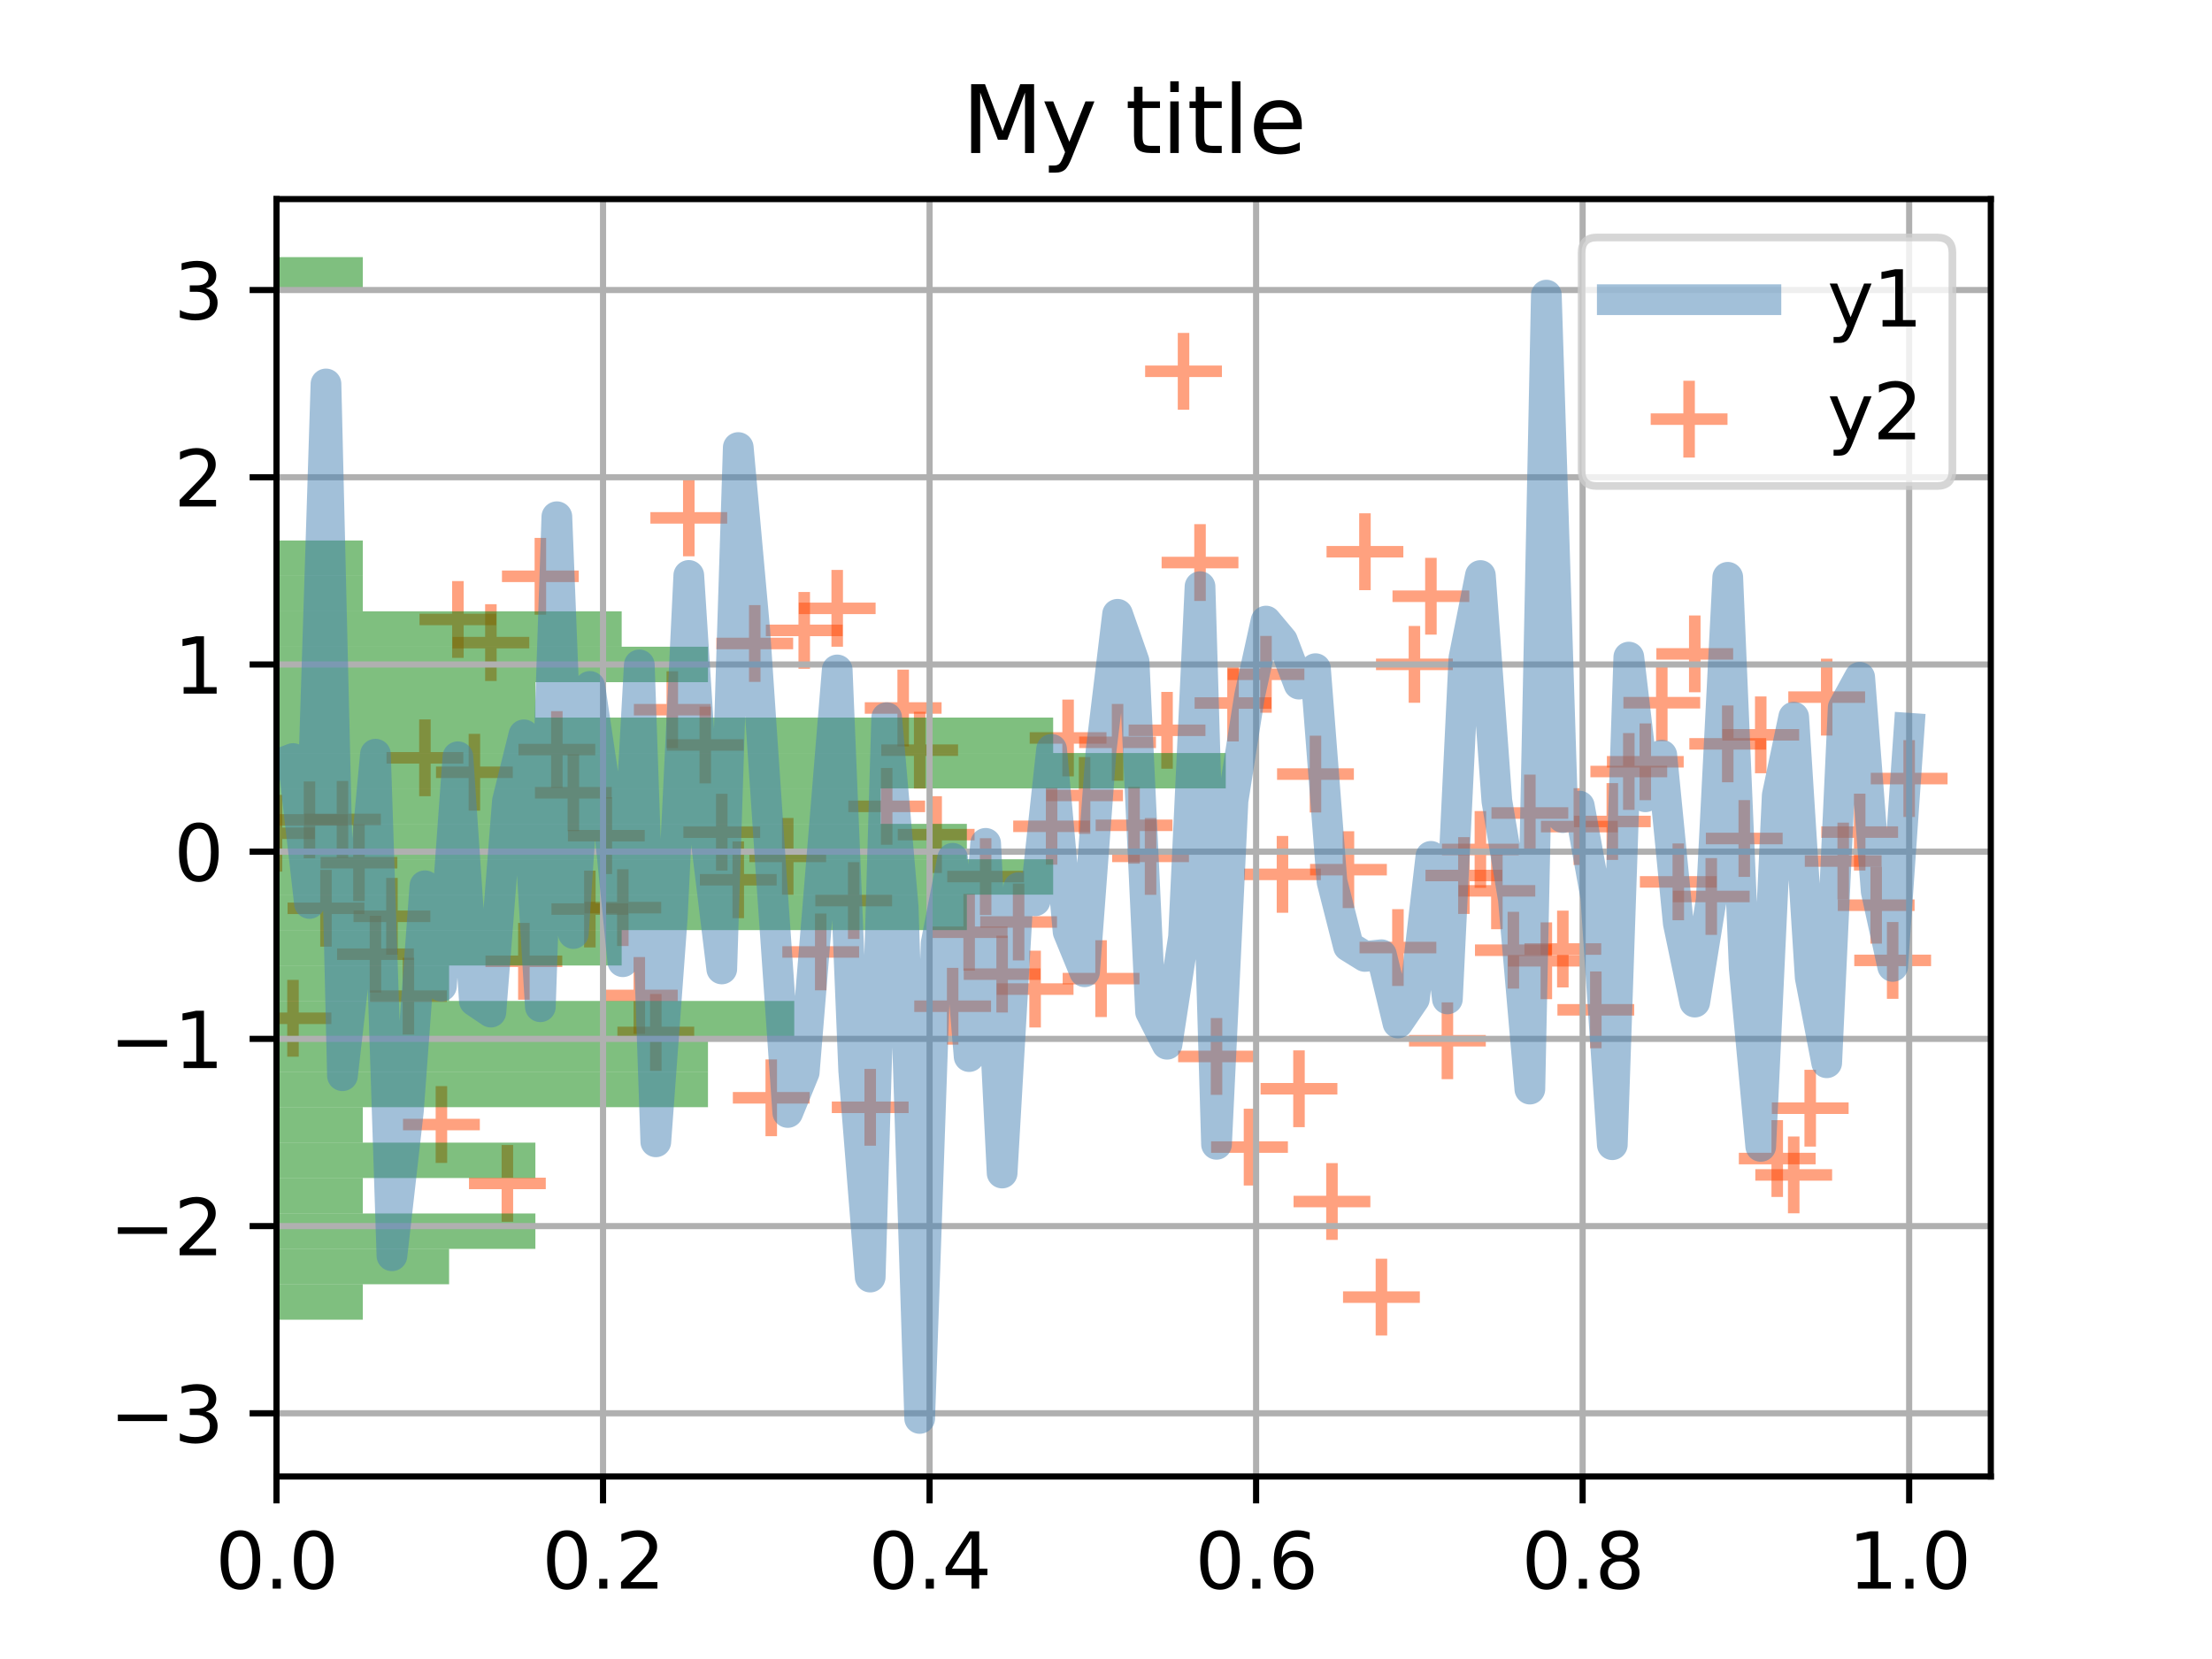 <?xml version="1.0" encoding="utf-8" standalone="no"?>
<!DOCTYPE svg PUBLIC "-//W3C//DTD SVG 1.1//EN"
  "http://www.w3.org/Graphics/SVG/1.1/DTD/svg11.dtd">
<svg xmlns:xlink="http://www.w3.org/1999/xlink" width="288pt" height="216pt" viewBox="0 0 288 216" xmlns="http://www.w3.org/2000/svg" version="1.1">
 <defs>
  <style type="text/css">*{stroke-linejoin: round; stroke-linecap: butt}</style>
 </defs>
 <g id="figure_1">
  <g id="patch_1">
   <path d="M 0 216 
L 288 216 
L 288 0 
L 0 0 
z
" style="fill: #ffffff"/>
  </g>
  <g id="axes_1">
   <g id="patch_2">
    <path d="M 36 192.24 
L 259.2 192.24 
L 259.2 25.92 
L 36 25.92 
z
" style="fill: #ffffff"/>
   </g>
   <g id="PathCollection_1">
    <defs>
     <path id="ma7cf4bc56c" d="M -5 0 
L 5 0 
M 0 5 
L 0 -5 
" style="stroke: #ff4500; stroke-opacity: 0.5; stroke-width: 1.5"/>
    </defs>
    <g clip-path="url(#pd2b15f7e9d)">
     <use xlink:href="#ma7cf4bc56c" x="36" y="108.49" style="fill: #ff4500; fill-opacity: 0.5; stroke: #ff4500; stroke-opacity: 0.5; stroke-width: 1.5"/>
     <use xlink:href="#ma7cf4bc56c" x="38.147" y="132.58" style="fill: #ff4500; fill-opacity: 0.5; stroke: #ff4500; stroke-opacity: 0.5; stroke-width: 1.5"/>
     <use xlink:href="#ma7cf4bc56c" x="40.294" y="106.748" style="fill: #ff4500; fill-opacity: 0.5; stroke: #ff4500; stroke-opacity: 0.5; stroke-width: 1.5"/>
     <use xlink:href="#ma7cf4bc56c" x="42.442" y="118.258" style="fill: #ff4500; fill-opacity: 0.5; stroke: #ff4500; stroke-opacity: 0.5; stroke-width: 1.5"/>
     <use xlink:href="#ma7cf4bc56c" x="44.589" y="106.687" style="fill: #ff4500; fill-opacity: 0.5; stroke: #ff4500; stroke-opacity: 0.5; stroke-width: 1.5"/>
     <use xlink:href="#ma7cf4bc56c" x="46.736" y="112.323" style="fill: #ff4500; fill-opacity: 0.5; stroke: #ff4500; stroke-opacity: 0.5; stroke-width: 1.5"/>
     <use xlink:href="#ma7cf4bc56c" x="48.883" y="124.235" style="fill: #ff4500; fill-opacity: 0.5; stroke: #ff4500; stroke-opacity: 0.5; stroke-width: 1.5"/>
     <use xlink:href="#ma7cf4bc56c" x="51.03" y="119.3" style="fill: #ff4500; fill-opacity: 0.5; stroke: #ff4500; stroke-opacity: 0.5; stroke-width: 1.5"/>
     <use xlink:href="#ma7cf4bc56c" x="53.177" y="129.698" style="fill: #ff4500; fill-opacity: 0.5; stroke: #ff4500; stroke-opacity: 0.5; stroke-width: 1.5"/>
     <use xlink:href="#ma7cf4bc56c" x="55.325" y="98.668" style="fill: #ff4500; fill-opacity: 0.5; stroke: #ff4500; stroke-opacity: 0.5; stroke-width: 1.5"/>
     <use xlink:href="#ma7cf4bc56c" x="57.472" y="146.413" style="fill: #ff4500; fill-opacity: 0.5; stroke: #ff4500; stroke-opacity: 0.5; stroke-width: 1.5"/>
     <use xlink:href="#ma7cf4bc56c" x="59.619" y="80.653" style="fill: #ff4500; fill-opacity: 0.5; stroke: #ff4500; stroke-opacity: 0.5; stroke-width: 1.5"/>
     <use xlink:href="#ma7cf4bc56c" x="61.766" y="100.549" style="fill: #ff4500; fill-opacity: 0.5; stroke: #ff4500; stroke-opacity: 0.5; stroke-width: 1.5"/>
     <use xlink:href="#ma7cf4bc56c" x="63.913" y="83.669" style="fill: #ff4500; fill-opacity: 0.5; stroke: #ff4500; stroke-opacity: 0.5; stroke-width: 1.5"/>
     <use xlink:href="#ma7cf4bc56c" x="66.061" y="154.079" style="fill: #ff4500; fill-opacity: 0.5; stroke: #ff4500; stroke-opacity: 0.5; stroke-width: 1.5"/>
     <use xlink:href="#ma7cf4bc56c" x="68.208" y="125.158" style="fill: #ff4500; fill-opacity: 0.5; stroke: #ff4500; stroke-opacity: 0.5; stroke-width: 1.5"/>
     <use xlink:href="#ma7cf4bc56c" x="70.355" y="75.034" style="fill: #ff4500; fill-opacity: 0.5; stroke: #ff4500; stroke-opacity: 0.5; stroke-width: 1.5"/>
     <use xlink:href="#ma7cf4bc56c" x="72.502" y="97.592" style="fill: #ff4500; fill-opacity: 0.5; stroke: #ff4500; stroke-opacity: 0.5; stroke-width: 1.5"/>
     <use xlink:href="#ma7cf4bc56c" x="74.649" y="103.22" style="fill: #ff4500; fill-opacity: 0.5; stroke: #ff4500; stroke-opacity: 0.5; stroke-width: 1.5"/>
     <use xlink:href="#ma7cf4bc56c" x="76.797" y="118.359" style="fill: #ff4500; fill-opacity: 0.5; stroke: #ff4500; stroke-opacity: 0.5; stroke-width: 1.5"/>
     <use xlink:href="#ma7cf4bc56c" x="78.944" y="108.806" style="fill: #ff4500; fill-opacity: 0.5; stroke: #ff4500; stroke-opacity: 0.5; stroke-width: 1.5"/>
     <use xlink:href="#ma7cf4bc56c" x="81.091" y="118.171" style="fill: #ff4500; fill-opacity: 0.5; stroke: #ff4500; stroke-opacity: 0.5; stroke-width: 1.5"/>
     <use xlink:href="#ma7cf4bc56c" x="83.238" y="129.606" style="fill: #ff4500; fill-opacity: 0.5; stroke: #ff4500; stroke-opacity: 0.5; stroke-width: 1.5"/>
     <use xlink:href="#ma7cf4bc56c" x="85.385" y="134.419" style="fill: #ff4500; fill-opacity: 0.5; stroke: #ff4500; stroke-opacity: 0.5; stroke-width: 1.5"/>
     <use xlink:href="#ma7cf4bc56c" x="87.532" y="92.401" style="fill: #ff4500; fill-opacity: 0.5; stroke: #ff4500; stroke-opacity: 0.5; stroke-width: 1.5"/>
     <use xlink:href="#ma7cf4bc56c" x="89.68" y="67.428" style="fill: #ff4500; fill-opacity: 0.5; stroke: #ff4500; stroke-opacity: 0.5; stroke-width: 1.5"/>
     <use xlink:href="#ma7cf4bc56c" x="91.827" y="96.996" style="fill: #ff4500; fill-opacity: 0.5; stroke: #ff4500; stroke-opacity: 0.5; stroke-width: 1.5"/>
     <use xlink:href="#ma7cf4bc56c" x="93.974" y="108.352" style="fill: #ff4500; fill-opacity: 0.5; stroke: #ff4500; stroke-opacity: 0.5; stroke-width: 1.5"/>
     <use xlink:href="#ma7cf4bc56c" x="96.121" y="114.545" style="fill: #ff4500; fill-opacity: 0.5; stroke: #ff4500; stroke-opacity: 0.5; stroke-width: 1.5"/>
     <use xlink:href="#ma7cf4bc56c" x="98.268" y="83.78" style="fill: #ff4500; fill-opacity: 0.5; stroke: #ff4500; stroke-opacity: 0.5; stroke-width: 1.5"/>
     <use xlink:href="#ma7cf4bc56c" x="100.416" y="142.932" style="fill: #ff4500; fill-opacity: 0.5; stroke: #ff4500; stroke-opacity: 0.5; stroke-width: 1.5"/>
     <use xlink:href="#ma7cf4bc56c" x="102.563" y="111.497" style="fill: #ff4500; fill-opacity: 0.5; stroke: #ff4500; stroke-opacity: 0.5; stroke-width: 1.5"/>
     <use xlink:href="#ma7cf4bc56c" x="104.71" y="82.076" style="fill: #ff4500; fill-opacity: 0.5; stroke: #ff4500; stroke-opacity: 0.5; stroke-width: 1.5"/>
     <use xlink:href="#ma7cf4bc56c" x="106.857" y="123.942" style="fill: #ff4500; fill-opacity: 0.5; stroke: #ff4500; stroke-opacity: 0.5; stroke-width: 1.5"/>
     <use xlink:href="#ma7cf4bc56c" x="109.004" y="79.207" style="fill: #ff4500; fill-opacity: 0.5; stroke: #ff4500; stroke-opacity: 0.5; stroke-width: 1.5"/>
     <use xlink:href="#ma7cf4bc56c" x="111.152" y="117.251" style="fill: #ff4500; fill-opacity: 0.5; stroke: #ff4500; stroke-opacity: 0.5; stroke-width: 1.5"/>
     <use xlink:href="#ma7cf4bc56c" x="113.299" y="144.168" style="fill: #ff4500; fill-opacity: 0.5; stroke: #ff4500; stroke-opacity: 0.5; stroke-width: 1.5"/>
     <use xlink:href="#ma7cf4bc56c" x="115.446" y="104.987" style="fill: #ff4500; fill-opacity: 0.5; stroke: #ff4500; stroke-opacity: 0.5; stroke-width: 1.5"/>
     <use xlink:href="#ma7cf4bc56c" x="117.593" y="92.181" style="fill: #ff4500; fill-opacity: 0.5; stroke: #ff4500; stroke-opacity: 0.5; stroke-width: 1.5"/>
     <use xlink:href="#ma7cf4bc56c" x="119.74" y="97.671" style="fill: #ff4500; fill-opacity: 0.5; stroke: #ff4500; stroke-opacity: 0.5; stroke-width: 1.5"/>
     <use xlink:href="#ma7cf4bc56c" x="121.887" y="108.667" style="fill: #ff4500; fill-opacity: 0.5; stroke: #ff4500; stroke-opacity: 0.5; stroke-width: 1.5"/>
     <use xlink:href="#ma7cf4bc56c" x="124.035" y="131.011" style="fill: #ff4500; fill-opacity: 0.5; stroke: #ff4500; stroke-opacity: 0.5; stroke-width: 1.5"/>
     <use xlink:href="#ma7cf4bc56c" x="126.182" y="121.379" style="fill: #ff4500; fill-opacity: 0.5; stroke: #ff4500; stroke-opacity: 0.5; stroke-width: 1.5"/>
     <use xlink:href="#ma7cf4bc56c" x="128.329" y="114.131" style="fill: #ff4500; fill-opacity: 0.5; stroke: #ff4500; stroke-opacity: 0.5; stroke-width: 1.5"/>
     <use xlink:href="#ma7cf4bc56c" x="130.476" y="126.829" style="fill: #ff4500; fill-opacity: 0.5; stroke: #ff4500; stroke-opacity: 0.5; stroke-width: 1.5"/>
     <use xlink:href="#ma7cf4bc56c" x="132.623" y="120.044" style="fill: #ff4500; fill-opacity: 0.5; stroke: #ff4500; stroke-opacity: 0.5; stroke-width: 1.5"/>
     <use xlink:href="#ma7cf4bc56c" x="134.771" y="128.777" style="fill: #ff4500; fill-opacity: 0.5; stroke: #ff4500; stroke-opacity: 0.5; stroke-width: 1.5"/>
     <use xlink:href="#ma7cf4bc56c" x="136.918" y="107.583" style="fill: #ff4500; fill-opacity: 0.5; stroke: #ff4500; stroke-opacity: 0.5; stroke-width: 1.5"/>
     <use xlink:href="#ma7cf4bc56c" x="139.065" y="96.082" style="fill: #ff4500; fill-opacity: 0.5; stroke: #ff4500; stroke-opacity: 0.5; stroke-width: 1.5"/>
     <use xlink:href="#ma7cf4bc56c" x="141.212" y="103.569" style="fill: #ff4500; fill-opacity: 0.5; stroke: #ff4500; stroke-opacity: 0.5; stroke-width: 1.5"/>
     <use xlink:href="#ma7cf4bc56c" x="143.359" y="127.416" style="fill: #ff4500; fill-opacity: 0.5; stroke: #ff4500; stroke-opacity: 0.5; stroke-width: 1.5"/>
     <use xlink:href="#ma7cf4bc56c" x="145.506" y="96.651" style="fill: #ff4500; fill-opacity: 0.5; stroke: #ff4500; stroke-opacity: 0.5; stroke-width: 1.5"/>
     <use xlink:href="#ma7cf4bc56c" x="147.654" y="107.453" style="fill: #ff4500; fill-opacity: 0.5; stroke: #ff4500; stroke-opacity: 0.5; stroke-width: 1.5"/>
     <use xlink:href="#ma7cf4bc56c" x="149.801" y="111.504" style="fill: #ff4500; fill-opacity: 0.5; stroke: #ff4500; stroke-opacity: 0.5; stroke-width: 1.5"/>
     <use xlink:href="#ma7cf4bc56c" x="151.948" y="95.084" style="fill: #ff4500; fill-opacity: 0.5; stroke: #ff4500; stroke-opacity: 0.5; stroke-width: 1.5"/>
     <use xlink:href="#ma7cf4bc56c" x="154.095" y="48.344" style="fill: #ff4500; fill-opacity: 0.5; stroke: #ff4500; stroke-opacity: 0.5; stroke-width: 1.5"/>
     <use xlink:href="#ma7cf4bc56c" x="156.242" y="73.243" style="fill: #ff4500; fill-opacity: 0.5; stroke: #ff4500; stroke-opacity: 0.5; stroke-width: 1.5"/>
     <use xlink:href="#ma7cf4bc56c" x="158.39" y="137.548" style="fill: #ff4500; fill-opacity: 0.5; stroke: #ff4500; stroke-opacity: 0.5; stroke-width: 1.5"/>
     <use xlink:href="#ma7cf4bc56c" x="160.537" y="91.536" style="fill: #ff4500; fill-opacity: 0.5; stroke: #ff4500; stroke-opacity: 0.5; stroke-width: 1.5"/>
     <use xlink:href="#ma7cf4bc56c" x="162.684" y="149.35" style="fill: #ff4500; fill-opacity: 0.5; stroke: #ff4500; stroke-opacity: 0.5; stroke-width: 1.5"/>
     <use xlink:href="#ma7cf4bc56c" x="164.831" y="87.795" style="fill: #ff4500; fill-opacity: 0.5; stroke: #ff4500; stroke-opacity: 0.5; stroke-width: 1.5"/>
     <use xlink:href="#ma7cf4bc56c" x="166.978" y="113.841" style="fill: #ff4500; fill-opacity: 0.5; stroke: #ff4500; stroke-opacity: 0.5; stroke-width: 1.5"/>
     <use xlink:href="#ma7cf4bc56c" x="169.126" y="141.755" style="fill: #ff4500; fill-opacity: 0.5; stroke: #ff4500; stroke-opacity: 0.5; stroke-width: 1.5"/>
     <use xlink:href="#ma7cf4bc56c" x="171.273" y="100.784" style="fill: #ff4500; fill-opacity: 0.5; stroke: #ff4500; stroke-opacity: 0.5; stroke-width: 1.5"/>
     <use xlink:href="#ma7cf4bc56c" x="173.42" y="156.437" style="fill: #ff4500; fill-opacity: 0.5; stroke: #ff4500; stroke-opacity: 0.5; stroke-width: 1.5"/>
     <use xlink:href="#ma7cf4bc56c" x="175.567" y="113.23" style="fill: #ff4500; fill-opacity: 0.5; stroke: #ff4500; stroke-opacity: 0.5; stroke-width: 1.5"/>
     <use xlink:href="#ma7cf4bc56c" x="177.714" y="71.835" style="fill: #ff4500; fill-opacity: 0.5; stroke: #ff4500; stroke-opacity: 0.5; stroke-width: 1.5"/>
     <use xlink:href="#ma7cf4bc56c" x="179.861" y="168.882" style="fill: #ff4500; fill-opacity: 0.5; stroke: #ff4500; stroke-opacity: 0.5; stroke-width: 1.5"/>
     <use xlink:href="#ma7cf4bc56c" x="182.009" y="123.371" style="fill: #ff4500; fill-opacity: 0.5; stroke: #ff4500; stroke-opacity: 0.5; stroke-width: 1.5"/>
     <use xlink:href="#ma7cf4bc56c" x="184.156" y="86.5" style="fill: #ff4500; fill-opacity: 0.5; stroke: #ff4500; stroke-opacity: 0.5; stroke-width: 1.5"/>
     <use xlink:href="#ma7cf4bc56c" x="186.303" y="77.629" style="fill: #ff4500; fill-opacity: 0.5; stroke: #ff4500; stroke-opacity: 0.5; stroke-width: 1.5"/>
     <use xlink:href="#ma7cf4bc56c" x="188.45" y="135.504" style="fill: #ff4500; fill-opacity: 0.5; stroke: #ff4500; stroke-opacity: 0.5; stroke-width: 1.5"/>
     <use xlink:href="#ma7cf4bc56c" x="190.597" y="113.992" style="fill: #ff4500; fill-opacity: 0.5; stroke: #ff4500; stroke-opacity: 0.5; stroke-width: 1.5"/>
     <use xlink:href="#ma7cf4bc56c" x="192.745" y="110.6" style="fill: #ff4500; fill-opacity: 0.5; stroke: #ff4500; stroke-opacity: 0.5; stroke-width: 1.5"/>
     <use xlink:href="#ma7cf4bc56c" x="194.892" y="115.985" style="fill: #ff4500; fill-opacity: 0.5; stroke: #ff4500; stroke-opacity: 0.5; stroke-width: 1.5"/>
     <use xlink:href="#ma7cf4bc56c" x="197.039" y="123.716" style="fill: #ff4500; fill-opacity: 0.5; stroke: #ff4500; stroke-opacity: 0.5; stroke-width: 1.5"/>
     <use xlink:href="#ma7cf4bc56c" x="199.186" y="105.854" style="fill: #ff4500; fill-opacity: 0.5; stroke: #ff4500; stroke-opacity: 0.5; stroke-width: 1.5"/>
     <use xlink:href="#ma7cf4bc56c" x="201.333" y="125.091" style="fill: #ff4500; fill-opacity: 0.5; stroke: #ff4500; stroke-opacity: 0.5; stroke-width: 1.5"/>
     <use xlink:href="#ma7cf4bc56c" x="203.481" y="123.564" style="fill: #ff4500; fill-opacity: 0.5; stroke: #ff4500; stroke-opacity: 0.5; stroke-width: 1.5"/>
     <use xlink:href="#ma7cf4bc56c" x="205.628" y="107.621" style="fill: #ff4500; fill-opacity: 0.5; stroke: #ff4500; stroke-opacity: 0.5; stroke-width: 1.5"/>
     <use xlink:href="#ma7cf4bc56c" x="207.775" y="131.479" style="fill: #ff4500; fill-opacity: 0.5; stroke: #ff4500; stroke-opacity: 0.5; stroke-width: 1.5"/>
     <use xlink:href="#ma7cf4bc56c" x="209.922" y="106.956" style="fill: #ff4500; fill-opacity: 0.5; stroke: #ff4500; stroke-opacity: 0.5; stroke-width: 1.5"/>
     <use xlink:href="#ma7cf4bc56c" x="212.069" y="100.449" style="fill: #ff4500; fill-opacity: 0.5; stroke: #ff4500; stroke-opacity: 0.5; stroke-width: 1.5"/>
     <use xlink:href="#ma7cf4bc56c" x="214.216" y="99.185" style="fill: #ff4500; fill-opacity: 0.5; stroke: #ff4500; stroke-opacity: 0.5; stroke-width: 1.5"/>
     <use xlink:href="#ma7cf4bc56c" x="216.364" y="91.493" style="fill: #ff4500; fill-opacity: 0.5; stroke: #ff4500; stroke-opacity: 0.5; stroke-width: 1.5"/>
     <use xlink:href="#ma7cf4bc56c" x="218.511" y="114.818" style="fill: #ff4500; fill-opacity: 0.5; stroke: #ff4500; stroke-opacity: 0.5; stroke-width: 1.5"/>
     <use xlink:href="#ma7cf4bc56c" x="220.658" y="85.136" style="fill: #ff4500; fill-opacity: 0.5; stroke: #ff4500; stroke-opacity: 0.5; stroke-width: 1.5"/>
     <use xlink:href="#ma7cf4bc56c" x="222.805" y="116.722" style="fill: #ff4500; fill-opacity: 0.5; stroke: #ff4500; stroke-opacity: 0.5; stroke-width: 1.5"/>
     <use xlink:href="#ma7cf4bc56c" x="224.952" y="96.85" style="fill: #ff4500; fill-opacity: 0.5; stroke: #ff4500; stroke-opacity: 0.5; stroke-width: 1.5"/>
     <use xlink:href="#ma7cf4bc56c" x="227.1" y="109.17" style="fill: #ff4500; fill-opacity: 0.5; stroke: #ff4500; stroke-opacity: 0.5; stroke-width: 1.5"/>
     <use xlink:href="#ma7cf4bc56c" x="229.247" y="95.676" style="fill: #ff4500; fill-opacity: 0.5; stroke: #ff4500; stroke-opacity: 0.5; stroke-width: 1.5"/>
     <use xlink:href="#ma7cf4bc56c" x="231.394" y="150.842" style="fill: #ff4500; fill-opacity: 0.5; stroke: #ff4500; stroke-opacity: 0.5; stroke-width: 1.5"/>
     <use xlink:href="#ma7cf4bc56c" x="233.541" y="152.973" style="fill: #ff4500; fill-opacity: 0.5; stroke: #ff4500; stroke-opacity: 0.5; stroke-width: 1.5"/>
     <use xlink:href="#ma7cf4bc56c" x="235.688" y="144.283" style="fill: #ff4500; fill-opacity: 0.5; stroke: #ff4500; stroke-opacity: 0.5; stroke-width: 1.5"/>
     <use xlink:href="#ma7cf4bc56c" x="237.835" y="90.766" style="fill: #ff4500; fill-opacity: 0.5; stroke: #ff4500; stroke-opacity: 0.5; stroke-width: 1.5"/>
     <use xlink:href="#ma7cf4bc56c" x="239.983" y="112.108" style="fill: #ff4500; fill-opacity: 0.5; stroke: #ff4500; stroke-opacity: 0.5; stroke-width: 1.5"/>
     <use xlink:href="#ma7cf4bc56c" x="242.13" y="108.338" style="fill: #ff4500; fill-opacity: 0.5; stroke: #ff4500; stroke-opacity: 0.5; stroke-width: 1.5"/>
     <use xlink:href="#ma7cf4bc56c" x="244.277" y="117.858" style="fill: #ff4500; fill-opacity: 0.5; stroke: #ff4500; stroke-opacity: 0.5; stroke-width: 1.5"/>
     <use xlink:href="#ma7cf4bc56c" x="246.424" y="125.044" style="fill: #ff4500; fill-opacity: 0.5; stroke: #ff4500; stroke-opacity: 0.5; stroke-width: 1.5"/>
     <use xlink:href="#ma7cf4bc56c" x="248.571" y="101.368" style="fill: #ff4500; fill-opacity: 0.5; stroke: #ff4500; stroke-opacity: 0.5; stroke-width: 1.5"/>
    </g>
   </g>
   <g id="patch_3">
    <path d="M 36 171.823 
L 47.236 171.823 
L 47.236 167.212 
L 36 167.212 
z
" clip-path="url(#pd2b15f7e9d)" style="fill: #008000; opacity: 0.5"/>
   </g>
   <g id="patch_4">
    <path d="M 36 167.212 
L 58.471 167.212 
L 58.471 162.6 
L 36 162.6 
z
" clip-path="url(#pd2b15f7e9d)" style="fill: #008000; opacity: 0.5"/>
   </g>
   <g id="patch_5">
    <path d="M 36 162.6 
L 69.707 162.6 
L 69.707 157.989 
L 36 157.989 
z
" clip-path="url(#pd2b15f7e9d)" style="fill: #008000; opacity: 0.5"/>
   </g>
   <g id="patch_6">
    <path d="M 36 157.989 
L 47.236 157.989 
L 47.236 153.378 
L 36 153.378 
z
" clip-path="url(#pd2b15f7e9d)" style="fill: #008000; opacity: 0.5"/>
   </g>
   <g id="patch_7">
    <path d="M 36 153.378 
L 69.707 153.378 
L 69.707 148.766 
L 36 148.766 
z
" clip-path="url(#pd2b15f7e9d)" style="fill: #008000; opacity: 0.5"/>
   </g>
   <g id="patch_8">
    <path d="M 36 148.766 
L 47.236 148.766 
L 47.236 144.155 
L 36 144.155 
z
" clip-path="url(#pd2b15f7e9d)" style="fill: #008000; opacity: 0.5"/>
   </g>
   <g id="patch_9">
    <path d="M 36 144.155 
L 92.178 144.155 
L 92.178 139.543 
L 36 139.543 
z
" clip-path="url(#pd2b15f7e9d)" style="fill: #008000; opacity: 0.5"/>
   </g>
   <g id="patch_10">
    <path d="M 36 139.543 
L 92.178 139.543 
L 92.178 134.932 
L 36 134.932 
z
" clip-path="url(#pd2b15f7e9d)" style="fill: #008000; opacity: 0.5"/>
   </g>
   <g id="patch_11">
    <path d="M 36 134.932 
L 103.413 134.932 
L 103.413 130.32 
L 36 130.32 
z
" clip-path="url(#pd2b15f7e9d)" style="fill: #008000; opacity: 0.5"/>
   </g>
   <g id="patch_12">
    <path d="M 36 130.32 
L 58.471 130.32 
L 58.471 125.709 
L 36 125.709 
z
" clip-path="url(#pd2b15f7e9d)" style="fill: #008000; opacity: 0.5"/>
   </g>
   <g id="patch_13">
    <path d="M 36 125.709 
L 80.942 125.709 
L 80.942 121.097 
L 36 121.097 
z
" clip-path="url(#pd2b15f7e9d)" style="fill: #008000; opacity: 0.5"/>
   </g>
   <g id="patch_14">
    <path d="M 36 121.097 
L 125.884 121.097 
L 125.884 116.486 
L 36 116.486 
z
" clip-path="url(#pd2b15f7e9d)" style="fill: #008000; opacity: 0.5"/>
   </g>
   <g id="patch_15">
    <path d="M 36 116.486 
L 137.12 116.486 
L 137.12 111.875 
L 36 111.875 
z
" clip-path="url(#pd2b15f7e9d)" style="fill: #008000; opacity: 0.5"/>
   </g>
   <g id="patch_16">
    <path d="M 36 111.875 
L 125.884 111.875 
L 125.884 107.263 
L 36 107.263 
z
" clip-path="url(#pd2b15f7e9d)" style="fill: #008000; opacity: 0.5"/>
   </g>
   <g id="patch_17">
    <path d="M 36 107.263 
L 114.649 107.263 
L 114.649 102.652 
L 36 102.652 
z
" clip-path="url(#pd2b15f7e9d)" style="fill: #008000; opacity: 0.5"/>
   </g>
   <g id="patch_18">
    <path d="M 36 102.652 
L 159.591 102.652 
L 159.591 98.04 
L 36 98.04 
z
" clip-path="url(#pd2b15f7e9d)" style="fill: #008000; opacity: 0.5"/>
   </g>
   <g id="patch_19">
    <path d="M 36 98.04 
L 137.12 98.04 
L 137.12 93.429 
L 36 93.429 
z
" clip-path="url(#pd2b15f7e9d)" style="fill: #008000; opacity: 0.5"/>
   </g>
   <g id="patch_20">
    <path d="M 36 93.429 
L 69.707 93.429 
L 69.707 88.817 
L 36 88.817 
z
" clip-path="url(#pd2b15f7e9d)" style="fill: #008000; opacity: 0.5"/>
   </g>
   <g id="patch_21">
    <path d="M 36 88.817 
L 92.178 88.817 
L 92.178 84.206 
L 36 84.206 
z
" clip-path="url(#pd2b15f7e9d)" style="fill: #008000; opacity: 0.5"/>
   </g>
   <g id="patch_22">
    <path d="M 36 84.206 
L 80.942 84.206 
L 80.942 79.594 
L 36 79.594 
z
" clip-path="url(#pd2b15f7e9d)" style="fill: #008000; opacity: 0.5"/>
   </g>
   <g id="patch_23">
    <path d="M 36 79.594 
L 47.236 79.594 
L 47.236 74.983 
L 36 74.983 
z
" clip-path="url(#pd2b15f7e9d)" style="fill: #008000; opacity: 0.5"/>
   </g>
   <g id="patch_24">
    <path d="M 36 74.983 
L 47.236 74.983 
L 47.236 70.372 
L 36 70.372 
z
" clip-path="url(#pd2b15f7e9d)" style="fill: #008000; opacity: 0.5"/>
   </g>
   <g id="patch_25">
    <path d="M 36 70.372 
L 36 70.372 
L 36 65.76 
L 36 65.76 
z
" clip-path="url(#pd2b15f7e9d)" style="fill: #008000; opacity: 0.5"/>
   </g>
   <g id="patch_26">
    <path d="M 36 65.76 
L 36 65.76 
L 36 61.149 
L 36 61.149 
z
" clip-path="url(#pd2b15f7e9d)" style="fill: #008000; opacity: 0.5"/>
   </g>
   <g id="patch_27">
    <path d="M 36 61.149 
L 36 61.149 
L 36 56.537 
L 36 56.537 
z
" clip-path="url(#pd2b15f7e9d)" style="fill: #008000; opacity: 0.5"/>
   </g>
   <g id="patch_28">
    <path d="M 36 56.537 
L 36 56.537 
L 36 51.926 
L 36 51.926 
z
" clip-path="url(#pd2b15f7e9d)" style="fill: #008000; opacity: 0.5"/>
   </g>
   <g id="patch_29">
    <path d="M 36 51.926 
L 36 51.926 
L 36 47.314 
L 36 47.314 
z
" clip-path="url(#pd2b15f7e9d)" style="fill: #008000; opacity: 0.5"/>
   </g>
   <g id="patch_30">
    <path d="M 36 47.314 
L 36 47.314 
L 36 42.703 
L 36 42.703 
z
" clip-path="url(#pd2b15f7e9d)" style="fill: #008000; opacity: 0.5"/>
   </g>
   <g id="patch_31">
    <path d="M 36 42.703 
L 36 42.703 
L 36 38.091 
L 36 38.091 
z
" clip-path="url(#pd2b15f7e9d)" style="fill: #008000; opacity: 0.5"/>
   </g>
   <g id="patch_32">
    <path d="M 36 38.091 
L 47.236 38.091 
L 47.236 33.48 
L 36 33.48 
z
" clip-path="url(#pd2b15f7e9d)" style="fill: #008000; opacity: 0.5"/>
   </g>
   <g id="matplotlib.axis_1">
    <g id="xtick_1">
     <g id="line2d_1">
      <path d="M 36 192.24 
L 36 25.92 
" clip-path="url(#pd2b15f7e9d)" style="fill: none; stroke: #b0b0b0; stroke-width: 0.8; stroke-linecap: square"/>
     </g>
     <g id="line2d_2">
      <defs>
       <path id="mc798544a33" d="M 0 0 
L 0 3.5 
" style="stroke: #000000; stroke-width: 0.8"/>
      </defs>
      <g>
       <use xlink:href="#mc798544a33" x="36" y="192.24" style="stroke: #000000; stroke-width: 0.8"/>
      </g>
     </g>
     <g id="text_1">
      <!-- 0.0 -->
      <g transform="translate(28.048 206.838)scale(0.1 -0.1)">
       <defs>
        <path id="DejaVuSans-30" d="M 2034 4250 
Q 1547 4250 1301 3770 
Q 1056 3291 1056 2328 
Q 1056 1369 1301 889 
Q 1547 409 2034 409 
Q 2525 409 2770 889 
Q 3016 1369 3016 2328 
Q 3016 3291 2770 3770 
Q 2525 4250 2034 4250 
z
M 2034 4750 
Q 2819 4750 3233 4129 
Q 3647 3509 3647 2328 
Q 3647 1150 3233 529 
Q 2819 -91 2034 -91 
Q 1250 -91 836 529 
Q 422 1150 422 2328 
Q 422 3509 836 4129 
Q 1250 4750 2034 4750 
z
" transform="scale(0.016)"/>
        <path id="DejaVuSans-2e" d="M 684 794 
L 1344 794 
L 1344 0 
L 684 0 
L 684 794 
z
" transform="scale(0.016)"/>
       </defs>
       <use xlink:href="#DejaVuSans-30"/>
       <use xlink:href="#DejaVuSans-2e" x="63.623"/>
       <use xlink:href="#DejaVuSans-30" x="95.41"/>
      </g>
     </g>
    </g>
    <g id="xtick_2">
     <g id="line2d_3">
      <path d="M 78.514 192.24 
L 78.514 25.92 
" clip-path="url(#pd2b15f7e9d)" style="fill: none; stroke: #b0b0b0; stroke-width: 0.8; stroke-linecap: square"/>
     </g>
     <g id="line2d_4">
      <g>
       <use xlink:href="#mc798544a33" x="78.514" y="192.24" style="stroke: #000000; stroke-width: 0.8"/>
      </g>
     </g>
     <g id="text_2">
      <!-- 0.2 -->
      <g transform="translate(70.563 206.838)scale(0.1 -0.1)">
       <defs>
        <path id="DejaVuSans-32" d="M 1228 531 
L 3431 531 
L 3431 0 
L 469 0 
L 469 531 
Q 828 903 1448 1529 
Q 2069 2156 2228 2338 
Q 2531 2678 2651 2914 
Q 2772 3150 2772 3378 
Q 2772 3750 2511 3984 
Q 2250 4219 1831 4219 
Q 1534 4219 1204 4116 
Q 875 4013 500 3803 
L 500 4441 
Q 881 4594 1212 4672 
Q 1544 4750 1819 4750 
Q 2544 4750 2975 4387 
Q 3406 4025 3406 3419 
Q 3406 3131 3298 2873 
Q 3191 2616 2906 2266 
Q 2828 2175 2409 1742 
Q 1991 1309 1228 531 
z
" transform="scale(0.016)"/>
       </defs>
       <use xlink:href="#DejaVuSans-30"/>
       <use xlink:href="#DejaVuSans-2e" x="63.623"/>
       <use xlink:href="#DejaVuSans-32" x="95.41"/>
      </g>
     </g>
    </g>
    <g id="xtick_3">
     <g id="line2d_5">
      <path d="M 121.029 192.24 
L 121.029 25.92 
" clip-path="url(#pd2b15f7e9d)" style="fill: none; stroke: #b0b0b0; stroke-width: 0.8; stroke-linecap: square"/>
     </g>
     <g id="line2d_6">
      <g>
       <use xlink:href="#mc798544a33" x="121.029" y="192.24" style="stroke: #000000; stroke-width: 0.8"/>
      </g>
     </g>
     <g id="text_3">
      <!-- 0.4 -->
      <g transform="translate(113.077 206.838)scale(0.1 -0.1)">
       <defs>
        <path id="DejaVuSans-34" d="M 2419 4116 
L 825 1625 
L 2419 1625 
L 2419 4116 
z
M 2253 4666 
L 3047 4666 
L 3047 1625 
L 3713 1625 
L 3713 1100 
L 3047 1100 
L 3047 0 
L 2419 0 
L 2419 1100 
L 313 1100 
L 313 1709 
L 2253 4666 
z
" transform="scale(0.016)"/>
       </defs>
       <use xlink:href="#DejaVuSans-30"/>
       <use xlink:href="#DejaVuSans-2e" x="63.623"/>
       <use xlink:href="#DejaVuSans-34" x="95.41"/>
      </g>
     </g>
    </g>
    <g id="xtick_4">
     <g id="line2d_7">
      <path d="M 163.543 192.24 
L 163.543 25.92 
" clip-path="url(#pd2b15f7e9d)" style="fill: none; stroke: #b0b0b0; stroke-width: 0.8; stroke-linecap: square"/>
     </g>
     <g id="line2d_8">
      <g>
       <use xlink:href="#mc798544a33" x="163.543" y="192.24" style="stroke: #000000; stroke-width: 0.8"/>
      </g>
     </g>
     <g id="text_4">
      <!-- 0.6 -->
      <g transform="translate(155.591 206.838)scale(0.1 -0.1)">
       <defs>
        <path id="DejaVuSans-36" d="M 2113 2584 
Q 1688 2584 1439 2293 
Q 1191 2003 1191 1497 
Q 1191 994 1439 701 
Q 1688 409 2113 409 
Q 2538 409 2786 701 
Q 3034 994 3034 1497 
Q 3034 2003 2786 2293 
Q 2538 2584 2113 2584 
z
M 3366 4563 
L 3366 3988 
Q 3128 4100 2886 4159 
Q 2644 4219 2406 4219 
Q 1781 4219 1451 3797 
Q 1122 3375 1075 2522 
Q 1259 2794 1537 2939 
Q 1816 3084 2150 3084 
Q 2853 3084 3261 2657 
Q 3669 2231 3669 1497 
Q 3669 778 3244 343 
Q 2819 -91 2113 -91 
Q 1303 -91 875 529 
Q 447 1150 447 2328 
Q 447 3434 972 4092 
Q 1497 4750 2381 4750 
Q 2619 4750 2861 4703 
Q 3103 4656 3366 4563 
z
" transform="scale(0.016)"/>
       </defs>
       <use xlink:href="#DejaVuSans-30"/>
       <use xlink:href="#DejaVuSans-2e" x="63.623"/>
       <use xlink:href="#DejaVuSans-36" x="95.41"/>
      </g>
     </g>
    </g>
    <g id="xtick_5">
     <g id="line2d_9">
      <path d="M 206.057 192.24 
L 206.057 25.92 
" clip-path="url(#pd2b15f7e9d)" style="fill: none; stroke: #b0b0b0; stroke-width: 0.8; stroke-linecap: square"/>
     </g>
     <g id="line2d_10">
      <g>
       <use xlink:href="#mc798544a33" x="206.057" y="192.24" style="stroke: #000000; stroke-width: 0.8"/>
      </g>
     </g>
     <g id="text_5">
      <!-- 0.8 -->
      <g transform="translate(198.106 206.838)scale(0.1 -0.1)">
       <defs>
        <path id="DejaVuSans-38" d="M 2034 2216 
Q 1584 2216 1326 1975 
Q 1069 1734 1069 1313 
Q 1069 891 1326 650 
Q 1584 409 2034 409 
Q 2484 409 2743 651 
Q 3003 894 3003 1313 
Q 3003 1734 2745 1975 
Q 2488 2216 2034 2216 
z
M 1403 2484 
Q 997 2584 770 2862 
Q 544 3141 544 3541 
Q 544 4100 942 4425 
Q 1341 4750 2034 4750 
Q 2731 4750 3128 4425 
Q 3525 4100 3525 3541 
Q 3525 3141 3298 2862 
Q 3072 2584 2669 2484 
Q 3125 2378 3379 2068 
Q 3634 1759 3634 1313 
Q 3634 634 3220 271 
Q 2806 -91 2034 -91 
Q 1263 -91 848 271 
Q 434 634 434 1313 
Q 434 1759 690 2068 
Q 947 2378 1403 2484 
z
M 1172 3481 
Q 1172 3119 1398 2916 
Q 1625 2713 2034 2713 
Q 2441 2713 2670 2916 
Q 2900 3119 2900 3481 
Q 2900 3844 2670 4047 
Q 2441 4250 2034 4250 
Q 1625 4250 1398 4047 
Q 1172 3844 1172 3481 
z
" transform="scale(0.016)"/>
       </defs>
       <use xlink:href="#DejaVuSans-30"/>
       <use xlink:href="#DejaVuSans-2e" x="63.623"/>
       <use xlink:href="#DejaVuSans-38" x="95.41"/>
      </g>
     </g>
    </g>
    <g id="xtick_6">
     <g id="line2d_11">
      <path d="M 248.571 192.24 
L 248.571 25.92 
" clip-path="url(#pd2b15f7e9d)" style="fill: none; stroke: #b0b0b0; stroke-width: 0.8; stroke-linecap: square"/>
     </g>
     <g id="line2d_12">
      <g>
       <use xlink:href="#mc798544a33" x="248.571" y="192.24" style="stroke: #000000; stroke-width: 0.8"/>
      </g>
     </g>
     <g id="text_6">
      <!-- 1.0 -->
      <g transform="translate(240.62 206.838)scale(0.1 -0.1)">
       <defs>
        <path id="DejaVuSans-31" d="M 794 531 
L 1825 531 
L 1825 4091 
L 703 3866 
L 703 4441 
L 1819 4666 
L 2450 4666 
L 2450 531 
L 3481 531 
L 3481 0 
L 794 0 
L 794 531 
z
" transform="scale(0.016)"/>
       </defs>
       <use xlink:href="#DejaVuSans-31"/>
       <use xlink:href="#DejaVuSans-2e" x="63.623"/>
       <use xlink:href="#DejaVuSans-30" x="95.41"/>
      </g>
     </g>
    </g>
   </g>
   <g id="matplotlib.axis_2">
    <g id="ytick_1">
     <g id="line2d_13">
      <path d="M 36 184.009 
L 259.2 184.009 
" clip-path="url(#pd2b15f7e9d)" style="fill: none; stroke: #b0b0b0; stroke-width: 0.8; stroke-linecap: square"/>
     </g>
     <g id="line2d_14">
      <defs>
       <path id="m4788add923" d="M 0 0 
L -3.5 0 
" style="stroke: #000000; stroke-width: 0.8"/>
      </defs>
      <g>
       <use xlink:href="#m4788add923" x="36" y="184.009" style="stroke: #000000; stroke-width: 0.8"/>
      </g>
     </g>
     <g id="text_7">
      <!-- −3 -->
      <g transform="translate(14.258 187.808)scale(0.1 -0.1)">
       <defs>
        <path id="DejaVuSans-2212" d="M 678 2272 
L 4684 2272 
L 4684 1741 
L 678 1741 
L 678 2272 
z
" transform="scale(0.016)"/>
        <path id="DejaVuSans-33" d="M 2597 2516 
Q 3050 2419 3304 2112 
Q 3559 1806 3559 1356 
Q 3559 666 3084 287 
Q 2609 -91 1734 -91 
Q 1441 -91 1130 -33 
Q 819 25 488 141 
L 488 750 
Q 750 597 1062 519 
Q 1375 441 1716 441 
Q 2309 441 2620 675 
Q 2931 909 2931 1356 
Q 2931 1769 2642 2001 
Q 2353 2234 1838 2234 
L 1294 2234 
L 1294 2753 
L 1863 2753 
Q 2328 2753 2575 2939 
Q 2822 3125 2822 3475 
Q 2822 3834 2567 4026 
Q 2313 4219 1838 4219 
Q 1578 4219 1281 4162 
Q 984 4106 628 3988 
L 628 4550 
Q 988 4650 1302 4700 
Q 1616 4750 1894 4750 
Q 2613 4750 3031 4423 
Q 3450 4097 3450 3541 
Q 3450 3153 3228 2886 
Q 3006 2619 2597 2516 
z
" transform="scale(0.016)"/>
       </defs>
       <use xlink:href="#DejaVuSans-2212"/>
       <use xlink:href="#DejaVuSans-33" x="83.789"/>
      </g>
     </g>
    </g>
    <g id="ytick_2">
     <g id="line2d_15">
      <path d="M 36 159.635 
L 259.2 159.635 
" clip-path="url(#pd2b15f7e9d)" style="fill: none; stroke: #b0b0b0; stroke-width: 0.8; stroke-linecap: square"/>
     </g>
     <g id="line2d_16">
      <g>
       <use xlink:href="#m4788add923" x="36" y="159.635" style="stroke: #000000; stroke-width: 0.8"/>
      </g>
     </g>
     <g id="text_8">
      <!-- −2 -->
      <g transform="translate(14.258 163.434)scale(0.1 -0.1)">
       <use xlink:href="#DejaVuSans-2212"/>
       <use xlink:href="#DejaVuSans-32" x="83.789"/>
      </g>
     </g>
    </g>
    <g id="ytick_3">
     <g id="line2d_17">
      <path d="M 36 135.261 
L 259.2 135.261 
" clip-path="url(#pd2b15f7e9d)" style="fill: none; stroke: #b0b0b0; stroke-width: 0.8; stroke-linecap: square"/>
     </g>
     <g id="line2d_18">
      <g>
       <use xlink:href="#m4788add923" x="36" y="135.261" style="stroke: #000000; stroke-width: 0.8"/>
      </g>
     </g>
     <g id="text_9">
      <!-- −1 -->
      <g transform="translate(14.258 139.06)scale(0.1 -0.1)">
       <use xlink:href="#DejaVuSans-2212"/>
       <use xlink:href="#DejaVuSans-31" x="83.789"/>
      </g>
     </g>
    </g>
    <g id="ytick_4">
     <g id="line2d_19">
      <path d="M 36 110.887 
L 259.2 110.887 
" clip-path="url(#pd2b15f7e9d)" style="fill: none; stroke: #b0b0b0; stroke-width: 0.8; stroke-linecap: square"/>
     </g>
     <g id="line2d_20">
      <g>
       <use xlink:href="#m4788add923" x="36" y="110.887" style="stroke: #000000; stroke-width: 0.8"/>
      </g>
     </g>
     <g id="text_10">
      <!-- 0 -->
      <g transform="translate(22.637 114.686)scale(0.1 -0.1)">
       <use xlink:href="#DejaVuSans-30"/>
      </g>
     </g>
    </g>
    <g id="ytick_5">
     <g id="line2d_21">
      <path d="M 36 86.513 
L 259.2 86.513 
" clip-path="url(#pd2b15f7e9d)" style="fill: none; stroke: #b0b0b0; stroke-width: 0.8; stroke-linecap: square"/>
     </g>
     <g id="line2d_22">
      <g>
       <use xlink:href="#m4788add923" x="36" y="86.513" style="stroke: #000000; stroke-width: 0.8"/>
      </g>
     </g>
     <g id="text_11">
      <!-- 1 -->
      <g transform="translate(22.637 90.312)scale(0.1 -0.1)">
       <use xlink:href="#DejaVuSans-31"/>
      </g>
     </g>
    </g>
    <g id="ytick_6">
     <g id="line2d_23">
      <path d="M 36 62.139 
L 259.2 62.139 
" clip-path="url(#pd2b15f7e9d)" style="fill: none; stroke: #b0b0b0; stroke-width: 0.8; stroke-linecap: square"/>
     </g>
     <g id="line2d_24">
      <g>
       <use xlink:href="#m4788add923" x="36" y="62.139" style="stroke: #000000; stroke-width: 0.8"/>
      </g>
     </g>
     <g id="text_12">
      <!-- 2 -->
      <g transform="translate(22.637 65.938)scale(0.1 -0.1)">
       <use xlink:href="#DejaVuSans-32"/>
      </g>
     </g>
    </g>
    <g id="ytick_7">
     <g id="line2d_25">
      <path d="M 36 37.765 
L 259.2 37.765 
" clip-path="url(#pd2b15f7e9d)" style="fill: none; stroke: #b0b0b0; stroke-width: 0.8; stroke-linecap: square"/>
     </g>
     <g id="line2d_26">
      <g>
       <use xlink:href="#m4788add923" x="36" y="37.765" style="stroke: #000000; stroke-width: 0.8"/>
      </g>
     </g>
     <g id="text_13">
      <!-- 3 -->
      <g transform="translate(22.637 41.564)scale(0.1 -0.1)">
       <use xlink:href="#DejaVuSans-33"/>
      </g>
     </g>
    </g>
   </g>
   <g id="line2d_27">
    <path d="M 36 99.592 
L 38.147 98.759 
L 40.294 117.631 
L 42.442 49.99 
L 44.589 140.059 
L 46.736 121.266 
L 48.883 98.194 
L 51.03 163.501 
L 53.177 144.595 
L 55.325 115.323 
L 57.472 128.399 
L 59.619 98.529 
L 61.766 130.326 
L 63.913 131.777 
L 66.061 104.323 
L 68.208 95.673 
L 70.355 131.079 
L 72.502 67.277 
L 74.649 121.548 
L 76.797 89.37 
L 78.944 103.831 
L 81.091 125.215 
L 83.238 86.569 
L 85.385 148.665 
L 87.532 119.412 
L 89.68 74.919 
L 91.827 108.5 
L 93.974 126.157 
L 96.121 58.269 
L 98.268 82.055 
L 100.416 113.871 
L 102.563 144.844 
L 104.71 139.603 
L 106.857 113.465 
L 109.004 87.226 
L 111.152 139.392 
L 113.299 166.273 
L 115.446 93.439 
L 117.593 118.081 
L 119.74 184.68 
L 121.887 122.768 
L 124.035 111.745 
L 126.182 137.566 
L 128.329 109.803 
L 130.476 152.728 
L 132.623 115.563 
L 134.771 117.287 
L 136.918 97.56 
L 139.065 121.301 
L 141.212 126.526 
L 143.359 97.739 
L 145.506 79.978 
L 147.654 86.114 
L 149.801 131.735 
L 151.948 135.96 
L 154.095 121.999 
L 156.242 76.376 
L 158.39 148.992 
L 160.537 104.252 
L 162.684 90.64 
L 164.831 80.864 
L 166.978 83.425 
L 169.126 89.071 
L 171.273 87.059 
L 173.42 114.764 
L 175.567 123.197 
L 177.714 124.527 
L 179.861 124.306 
L 182.009 133.19 
L 184.156 130.041 
L 186.303 111.496 
L 188.45 130.061 
L 190.597 85.692 
L 192.745 74.932 
L 194.892 104.29 
L 197.039 117.073 
L 199.186 141.799 
L 201.333 38.423 
L 203.481 106.45 
L 205.628 104.948 
L 207.775 116.831 
L 209.922 149.041 
L 212.069 85.553 
L 214.216 103.742 
L 216.364 98.321 
L 218.511 120.203 
L 220.658 130.472 
L 222.805 117.146 
L 224.952 75.163 
L 227.1 126.079 
L 229.247 149.259 
L 231.394 103.553 
L 233.541 93.368 
L 235.688 127.268 
L 237.835 138.371 
L 239.983 92.112 
L 242.13 88.186 
L 244.277 116.04 
L 246.424 125.828 
L 248.571 94.818 
" clip-path="url(#pd2b15f7e9d)" style="fill: none; stroke: #4682b4; stroke-opacity: 0.5; stroke-width: 4; stroke-linecap: square"/>
   </g>
   <g id="patch_33">
    <path d="M 36 192.24 
L 36 25.92 
" style="fill: none; stroke: #000000; stroke-width: 0.8; stroke-linejoin: miter; stroke-linecap: square"/>
   </g>
   <g id="patch_34">
    <path d="M 259.2 192.24 
L 259.2 25.92 
" style="fill: none; stroke: #000000; stroke-width: 0.8; stroke-linejoin: miter; stroke-linecap: square"/>
   </g>
   <g id="patch_35">
    <path d="M 36 192.24 
L 259.2 192.24 
" style="fill: none; stroke: #000000; stroke-width: 0.8; stroke-linejoin: miter; stroke-linecap: square"/>
   </g>
   <g id="patch_36">
    <path d="M 36 25.92 
L 259.2 25.92 
" style="fill: none; stroke: #000000; stroke-width: 0.8; stroke-linejoin: miter; stroke-linecap: square"/>
   </g>
   <g id="text_14">
    <!-- My title -->
    <g transform="translate(125.235 19.92)scale(0.12 -0.12)">
     <defs>
      <path id="DejaVuSans-4d" d="M 628 4666 
L 1569 4666 
L 2759 1491 
L 3956 4666 
L 4897 4666 
L 4897 0 
L 4281 0 
L 4281 4097 
L 3078 897 
L 2444 897 
L 1241 4097 
L 1241 0 
L 628 0 
L 628 4666 
z
" transform="scale(0.016)"/>
      <path id="DejaVuSans-79" d="M 2059 -325 
Q 1816 -950 1584 -1140 
Q 1353 -1331 966 -1331 
L 506 -1331 
L 506 -850 
L 844 -850 
Q 1081 -850 1212 -737 
Q 1344 -625 1503 -206 
L 1606 56 
L 191 3500 
L 800 3500 
L 1894 763 
L 2988 3500 
L 3597 3500 
L 2059 -325 
z
" transform="scale(0.016)"/>
      <path id="DejaVuSans-20" transform="scale(0.016)"/>
      <path id="DejaVuSans-74" d="M 1172 4494 
L 1172 3500 
L 2356 3500 
L 2356 3053 
L 1172 3053 
L 1172 1153 
Q 1172 725 1289 603 
Q 1406 481 1766 481 
L 2356 481 
L 2356 0 
L 1766 0 
Q 1100 0 847 248 
Q 594 497 594 1153 
L 594 3053 
L 172 3053 
L 172 3500 
L 594 3500 
L 594 4494 
L 1172 4494 
z
" transform="scale(0.016)"/>
      <path id="DejaVuSans-69" d="M 603 3500 
L 1178 3500 
L 1178 0 
L 603 0 
L 603 3500 
z
M 603 4863 
L 1178 4863 
L 1178 4134 
L 603 4134 
L 603 4863 
z
" transform="scale(0.016)"/>
      <path id="DejaVuSans-6c" d="M 603 4863 
L 1178 4863 
L 1178 0 
L 603 0 
L 603 4863 
z
" transform="scale(0.016)"/>
      <path id="DejaVuSans-65" d="M 3597 1894 
L 3597 1613 
L 953 1613 
Q 991 1019 1311 708 
Q 1631 397 2203 397 
Q 2534 397 2845 478 
Q 3156 559 3463 722 
L 3463 178 
Q 3153 47 2828 -22 
Q 2503 -91 2169 -91 
Q 1331 -91 842 396 
Q 353 884 353 1716 
Q 353 2575 817 3079 
Q 1281 3584 2069 3584 
Q 2775 3584 3186 3129 
Q 3597 2675 3597 1894 
z
M 3022 2063 
Q 3016 2534 2758 2815 
Q 2500 3097 2075 3097 
Q 1594 3097 1305 2825 
Q 1016 2553 972 2059 
L 3022 2063 
z
" transform="scale(0.016)"/>
     </defs>
     <use xlink:href="#DejaVuSans-4d"/>
     <use xlink:href="#DejaVuSans-79" x="86.279"/>
     <use xlink:href="#DejaVuSans-20" x="145.459"/>
     <use xlink:href="#DejaVuSans-74" x="177.246"/>
     <use xlink:href="#DejaVuSans-69" x="216.455"/>
     <use xlink:href="#DejaVuSans-74" x="244.238"/>
     <use xlink:href="#DejaVuSans-6c" x="283.447"/>
     <use xlink:href="#DejaVuSans-65" x="311.23"/>
    </g>
   </g>
   <g id="legend_1">
    <g id="patch_37">
     <path d="M 207.919 63.276 
L 252.2 63.276 
Q 254.2 63.276 254.2 61.276 
L 254.2 32.92 
Q 254.2 30.92 252.2 30.92 
L 207.919 30.92 
Q 205.919 30.92 205.919 32.92 
L 205.919 61.276 
Q 205.919 63.276 207.919 63.276 
z
" style="fill: #ffffff; opacity: 0.8; stroke: #cccccc; stroke-linejoin: miter"/>
    </g>
    <g id="line2d_28">
     <path d="M 209.919 39.018 
L 219.919 39.018 
L 229.919 39.018 
" style="fill: none; stroke: #4682b4; stroke-opacity: 0.5; stroke-width: 4; stroke-linecap: square"/>
    </g>
    <g id="text_15">
     <!-- y1 -->
     <g transform="translate(237.919 42.518)scale(0.1 -0.1)">
      <use xlink:href="#DejaVuSans-79"/>
      <use xlink:href="#DejaVuSans-31" x="59.18"/>
     </g>
    </g>
    <g id="PathCollection_2">
     <g>
      <use xlink:href="#ma7cf4bc56c" x="219.919" y="54.572" style="fill: #ff4500; fill-opacity: 0.5; stroke: #ff4500; stroke-opacity: 0.5; stroke-width: 1.5"/>
     </g>
    </g>
    <g id="text_16">
     <!-- y2 -->
     <g transform="translate(237.919 57.197)scale(0.1 -0.1)">
      <use xlink:href="#DejaVuSans-79"/>
      <use xlink:href="#DejaVuSans-32" x="59.18"/>
     </g>
    </g>
   </g>
  </g>
 </g>
 <defs>
  <clipPath id="pd2b15f7e9d">
   <rect x="36" y="25.92" width="223.2" height="166.32"/>
  </clipPath>
 </defs>
</svg>
